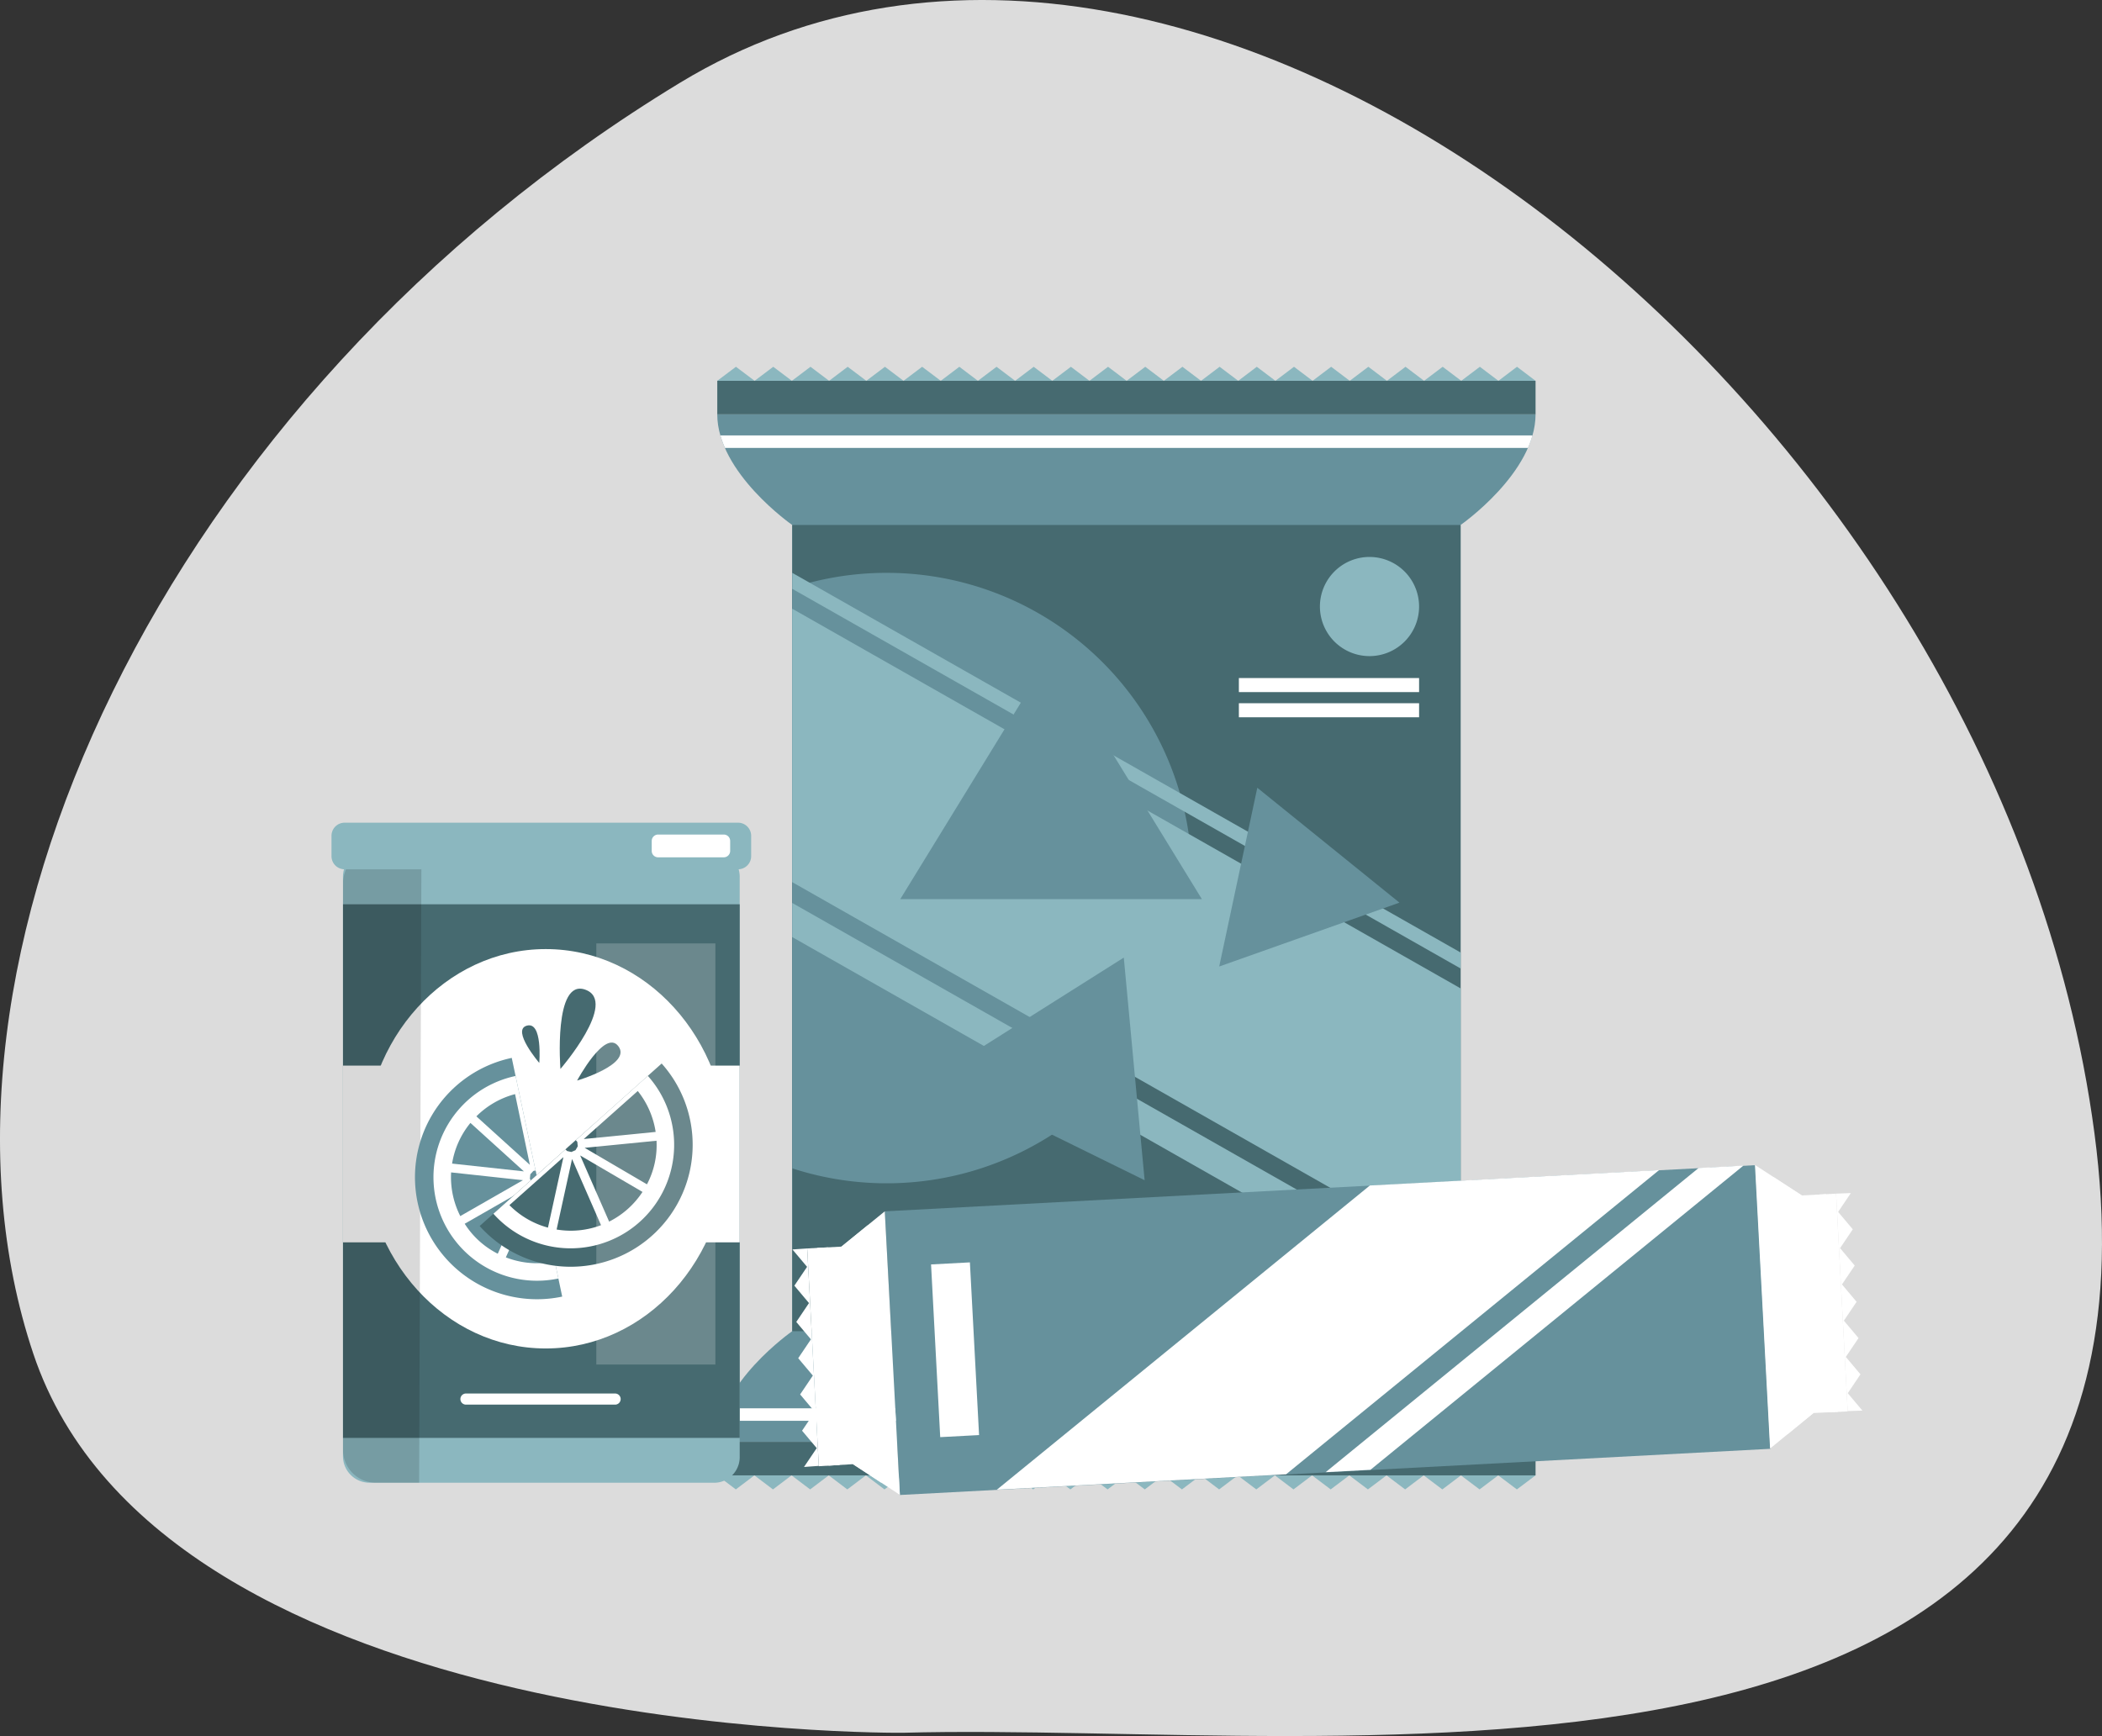 <svg xmlns="http://www.w3.org/2000/svg" xmlns:xlink="http://www.w3.org/1999/xlink" width="209.673" height="173.192" viewBox="0 0 209.673 173.192">
  <rect x="0" y="0" width="209.673" height="173.192" fill="#333333" stroke="none"/>
  <defs>
    <clipPath id="clip-path">
      <rect id="Rectangle_9314" data-name="Rectangle 9314" width="152.711" height="112.543" fill="none"/>
    </clipPath>
    <clipPath id="clip-path-3">
      <rect id="Rectangle_9307" data-name="Rectangle 9307" width="7.827" height="63.163" fill="none"/>
    </clipPath>
    <clipPath id="clip-path-4">
      <rect id="Rectangle_9309" data-name="Rectangle 9309" width="13.046" height="29.46" transform="translate(0 2.697) rotate(-11.933)" fill="none"/>
    </clipPath>
    <clipPath id="clip-path-5">
      <rect id="Rectangle_9310" data-name="Rectangle 9310" width="29.46" height="13.045" transform="translate(0 19.622) rotate(-41.763)" fill="none"/>
    </clipPath>
    <clipPath id="clip-path-7">
      <rect id="Rectangle_9312" data-name="Rectangle 9312" width="11.878" height="42.015" fill="none"/>
    </clipPath>
  </defs>
  <g id="Group_58851" data-name="Group 58851" transform="translate(-581.249 -314.654)">
    <path id="Path_87543" data-name="Path 87543" d="M16249.308,1746.522c44.228-1.209,128.463,12.584,118.857-59.837s-89.162-136.293-141.081-104.778-77.444,88.155-64.516,126.788S16249.308,1746.522,16249.308,1746.522Z" transform="translate(-15578 -1259)" fill="#f7f7f7" opacity="0.86"/>
    <g id="Group_58818" data-name="Group 58818" transform="translate(614.316 351.245)">
      <g id="Group_58294" data-name="Group 58294" clip-path="url(#clip-path)">
        <g id="Group_58284" data-name="Group 58284">
          <g id="Group_58283" data-name="Group 58283" clip-path="url(#clip-path)">
            <path id="Path_86986" data-name="Path 86986" d="M160.148,102.072V21.641h0s7.477-5.2,7.477-11.039H86c0,5.836,7.477,11.039,7.477,11.039h0v80.431S86,107.276,86,113.111h81.623c0-5.835-7.477-11.039-7.477-11.039" transform="translate(-47.521 -5.858)" fill="#66919c"/>
            <path id="Path_86987" data-name="Path 86987" d="M86,247.175l1.852,1.4,1.852-1.4,1.853,1.4,1.854-1.4,1.855,1.4,1.854-1.4,1.853,1.4,1.853-1.4,1.853,1.4,1.855-1.4,1.855,1.4,1.853-1.4,1.854,1.4,1.854-1.4,1.856,1.4,1.854-1.4,1.854,1.4,1.855-1.4,1.855,1.4,1.855-1.4,1.855,1.4,1.856-1.4,1.855,1.4,1.856-1.4,1.852,1.4,1.855-1.4,1.855,1.4,1.852-1.4,1.854,1.4,1.856-1.4,1.854,1.4,1.856-1.4,1.855,1.4,1.857-1.4,1.856,1.4,1.856-1.4,1.858,1.4,1.853-1.4,1.856,1.4,1.858-1.4,1.858,1.4,1.859-1.4,1.862,1.4,1.862-1.4Z" transform="translate(-47.521 -136.577)" fill="#8bb7bf"/>
            <rect id="Rectangle_9297" data-name="Rectangle 9297" width="66.669" height="80.431" transform="translate(45.958 15.783)" fill="#466a70"/>
            <path id="Path_86988" data-name="Path 86988" d="M112.13,45.944a30.41,30.41,0,0,0-9.418,1.492v57.917a30.451,30.451,0,1,0,9.418-59.409" transform="translate(-56.754 -25.386)" fill="#66919c"/>
            <rect id="Rectangle_9298" data-name="Rectangle 9298" width="81.623" height="3.345" transform="translate(38.481 1.398)" fill="#466a70"/>
            <path id="Path_86989" data-name="Path 86989" d="M86.693,15.3a9.8,9.8,0,0,0,.455,1.247h80.1A9.8,9.8,0,0,0,167.7,15.3Z" transform="translate(-47.902 -8.454)" fill="#fff"/>
            <path id="Path_86990" data-name="Path 86990" d="M167.7,233.46a9.8,9.8,0,0,0-.454-1.247h-80.1a9.807,9.807,0,0,0-.455,1.247Z" transform="translate(-47.902 -128.309)" fill="#fff"/>
            <rect id="Rectangle_9299" data-name="Rectangle 9299" width="81.623" height="3.345" transform="translate(38.481 107.253)" fill="#466a70"/>
            <rect id="Rectangle_9300" data-name="Rectangle 9300" width="36.162" height="3.107" transform="translate(61.379 88.387)" fill="#6a703a"/>
            <path id="Path_86991" data-name="Path 86991" d="M167.625,1.4,165.773,0l-1.852,1.4L162.068,0l-1.855,1.4L158.359,0l-1.854,1.4L154.652,0,152.8,1.4,150.946,0l-1.855,1.4L147.236,0l-1.853,1.4L143.529,0l-1.854,1.4L139.82,0l-1.854,1.4L136.111,0l-1.855,1.4L132.4,0l-1.855,1.4L128.692,0l-1.856,1.4L124.982,0l-1.856,1.4L121.275,0l-1.855,1.4L117.565,0l-1.852,1.4L113.859,0,112,1.4,110.149,0l-1.856,1.4L106.437,0,104.58,1.4,102.725,0l-1.856,1.4L99.01,0,97.157,1.4,95.3,0,93.443,1.4,91.585,0,89.726,1.4,87.864,0,86,1.4Z" transform="translate(-47.521 0)" fill="#8bb7bf"/>
            <path id="Path_86992" data-name="Path 86992" d="M169.381,119.1,102.712,81.222V53.943L169.381,91.82Z" transform="translate(-56.754 -29.806)" fill="#8bb7bf"/>
            <path id="Path_86993" data-name="Path 86993" d="M169.381,85.414,102.712,47.537V45.944l66.669,37.877Z" transform="translate(-56.754 -25.386)" fill="#8bb7bf"/>
            <path id="Path_86994" data-name="Path 86994" d="M169.381,160.829l-66.669-37.877v-3.405l66.669,37.877Z" transform="translate(-56.754 -66.056)" fill="#8bb7bf"/>
            <path id="Path_86995" data-name="Path 86995" d="M141.837,63.909,126.794,88.421h30.085Z" transform="translate(-70.06 -35.313)" fill="#66919c"/>
            <path id="Path_86996" data-name="Path 86996" d="M153.335,131.731l-18.859,11.91,20.938,10.3Z" transform="translate(-74.305 -72.788)" fill="#66919c"/>
            <path id="Path_86997" data-name="Path 86997" d="M201.7,93.861l-3.8,17.833,17.978-6.372Z" transform="translate(-109.352 -51.863)" fill="#66919c"/>
            <path id="Path_86998" data-name="Path 86998" d="M230.238,47.349a4.946,4.946,0,1,1-4.947-4.947,4.947,4.947,0,0,1,4.947,4.947" transform="translate(-121.752 -23.429)" fill="#8bb7bf"/>
            <rect id="Rectangle_9301" data-name="Rectangle 9301" width="17.976" height="1.401" transform="translate(90.51 31.054)" fill="#fff"/>
            <rect id="Rectangle_9302" data-name="Rectangle 9302" width="17.976" height="1.401" transform="translate(90.51 33.566)" fill="#fff"/>
            <rect id="Rectangle_9303" data-name="Rectangle 9303" width="86.925" height="28.326" transform="matrix(0.999, -0.053, 0.053, 0.999, 55.19, 84.257)" fill="#66919c"/>
            <path id="Path_86999" data-name="Path 86999" d="M107.206,213.733l-1.158-21.725,3.41-.182,4.328-3.521,1.507,28.286-4.679-3.063Z" transform="translate(-58.597 -104.049)" fill="#fff"/>
            <path id="Path_87000" data-name="Path 87000" d="M105.385,218.271l-1.156-21.692-1.473.1,1.46,1.734-1.268,1.88,1.46,1.735-1.268,1.882,1.46,1.737-1.268,1.881,1.46,1.735-1.268,1.88,1.461,1.736-1.268,1.882,1.461,1.737-1.268,1.881Z" transform="translate(-56.778 -108.62)" fill="#fff"/>
            <path id="Path_87001" data-name="Path 87001" d="M117.665,217.1l-2.84-1.859-1.157-21.7L116.3,191.4Z" transform="translate(-62.808 -105.757)" fill="#fff"/>
            <path id="Path_87002" data-name="Path 87002" d="M109.41,218.109l-1.157-21.719,1.093-.058,1.157,21.712Z" transform="translate(-59.816 -108.483)" fill="#fff"/>
            <path id="Path_87003" data-name="Path 87003" d="M326.582,202.553l-1.158-21.725-3.41.182-4.678-3.04,1.507,28.286,4.328-3.542Z" transform="translate(-175.345 -98.337)" fill="#fff"/>
            <path id="Path_87004" data-name="Path 87004" d="M336.568,205.98l-1.156-21.692,1.475-.056-1.268,1.88,1.461,1.734-1.268,1.881,1.461,1.737L336,193.345l1.46,1.736-1.268,1.881,1.461,1.735-1.268,1.881,1.461,1.737-1.268,1.882,1.461,1.736Z" transform="translate(-185.333 -101.798)" fill="#fff"/>
            <path id="Path_87005" data-name="Path 87005" d="M322.814,206.338l2.627-2.15-1.157-21.7-2.84-1.845Z" transform="translate(-177.615 -99.813)" fill="#fff"/>
            <path id="Path_87006" data-name="Path 87006" d="M333.014,206.194l-1.157-21.719-1.094.059,1.157,21.712Z" transform="translate(-182.764 -101.932)" fill="#fff"/>
            <path id="Path_87007" data-name="Path 87007" d="M148.331,210.994l37.207-30.349,28.849-1.537L177.18,209.457Z" transform="translate(-81.961 -98.967)" fill="#fff"/>
            <path id="Path_87008" data-name="Path 87008" d="M221.62,208.693l37.207-30.349,4.471-.238-37.207,30.349Z" transform="translate(-122.457 -98.413)" fill="#fff"/>
            <rect id="Rectangle_9304" data-name="Rectangle 9304" width="3.879" height="17.246" transform="matrix(0.999, -0.053, 0.053, 0.999, 59.805, 89.554)" fill="#fff"/>
            <path id="Path_87009" data-name="Path 87009" d="M39.58,170.811H5.2a2.649,2.649,0,0,1-2.641-2.641V110.362a2.714,2.714,0,0,1,2.714-2.714H39.42a2.714,2.714,0,0,1,2.714,2.714v57.9a2.554,2.554,0,0,1-2.554,2.554" transform="translate(-1.416 -59.481)" fill="#8bb7bf"/>
            <rect id="Rectangle_9305" data-name="Rectangle 9305" width="39.57" height="53.233" transform="translate(1.147 53.625)" fill="#466a70"/>
            <path id="Path_87010" data-name="Path 87010" d="M43.514,149.754c0,11-8.1,19.922-18.1,19.922s-18.1-8.919-18.1-19.922,8.1-19.922,18.1-19.922,18.1,8.919,18.1,19.922" transform="translate(-4.044 -71.739)" fill="#fff"/>
            <rect id="Rectangle_9306" data-name="Rectangle 9306" width="39.57" height="17.632" transform="translate(1.147 69.718)" fill="#fff"/>
            <g id="Group_58282" data-name="Group 58282" transform="translate(1.147 48.167)" opacity="0.15">
              <g id="Group_58281" data-name="Group 58281">
                <g id="Group_58280" data-name="Group 58280" clip-path="url(#clip-path-3)">
                  <path id="Path_87011" data-name="Path 87011" d="M10.157,170.811l.234-63.163H5.927a3.36,3.36,0,0,0-3.353,3.163l-.01,2.4v54.331a3.282,3.282,0,0,0,3.273,3.273Z" transform="translate(-2.564 -107.648)"/>
                </g>
              </g>
            </g>
            <path id="Path_87012" data-name="Path 87012" d="M40.56,106.289H1.3a1.308,1.308,0,0,1-1.3-1.3v-2.049a1.308,1.308,0,0,1,1.3-1.3H40.56a1.308,1.308,0,0,1,1.3,1.3v2.049a1.308,1.308,0,0,1-1.3,1.3" transform="translate(0 -56.156)" fill="#8bb7bf"/>
            <path id="Path_87013" data-name="Path 87013" d="M78.578,106.569H72.023a.637.637,0,0,1-.635-.635v-1a.637.637,0,0,1,.635-.636h6.554a.637.637,0,0,1,.635.636v1a.637.637,0,0,1-.635.635" transform="translate(-39.446 -57.631)" fill="#fff"/>
            <path id="Path_87014" data-name="Path 87014" d="M44.168,230.032H29.291a.554.554,0,1,1,0-1.109H44.168a.554.554,0,1,1,0,1.109" transform="translate(-15.879 -126.492)" fill="#fff"/>
          </g>
        </g>
        <g id="Group_58286" data-name="Group 58286" transform="translate(4.489 65.509)">
          <g id="Group_58285" data-name="Group 58285" transform="translate(0 0)" clip-path="url(#clip-path-4)">
            <path id="Path_87015" data-name="Path 87015" d="M38.951,156.66a12.17,12.17,0,1,1-17.19.843,12.17,12.17,0,0,1,17.19-.843" transform="translate(-14.77 -150.33)" fill="#66919c"/>
            <path id="Path_87016" data-name="Path 87016" d="M39.991,160.305a10.325,10.325,0,1,1-14.585.715,10.325,10.325,0,0,1,14.585-.715" transform="translate(-17.049 -152.608)" fill="#fff"/>
            <path id="Path_87017" data-name="Path 87017" d="M33.815,180.4l-7.167-.778a8.6,8.6,0,0,0,.915,4.359Z" transform="translate(-19.206 -164.759)" fill="#66919c"/>
            <path id="Path_87018" data-name="Path 87018" d="M29.693,186.653a8.352,8.352,0,0,0,3.3,2.99l2.952-6.57Z" transform="translate(-20.896 -166.667)" fill="#66919c"/>
            <path id="Path_87019" data-name="Path 87019" d="M38.864,190.452a8.6,8.6,0,0,0,4.428.484l-1.476-7.057Z" transform="translate(-25.963 -167.112)" fill="#66919c"/>
            <path id="Path_87020" data-name="Path 87020" d="M54.2,166.644a8.358,8.358,0,0,0-3.3-2.99l-2.952,6.571Z" transform="translate(-30.985 -155.937)" fill="#66919c"/>
            <path id="Path_87021" data-name="Path 87021" d="M48.931,175.63l7.167.777a8.593,8.593,0,0,0-.915-4.359Z" transform="translate(-31.526 -160.575)" fill="#66919c"/>
            <path id="Path_87022" data-name="Path 87022" d="M47.282,162.122a8.6,8.6,0,0,0-4.428-.484l1.475,7.057Z" transform="translate(-28.168 -154.767)" fill="#66919c"/>
            <path id="Path_87023" data-name="Path 87023" d="M37.63,169.224l-1.475-7.055a8.526,8.526,0,0,0-3.861,2.219Z" transform="translate(-22.333 -155.116)" fill="#66919c"/>
            <path id="Path_87024" data-name="Path 87024" d="M48.719,182.015l5.335,4.836a8.526,8.526,0,0,0,1.83-4.059Z" transform="translate(-31.409 -166.082)" fill="#66919c"/>
            <path id="Path_87025" data-name="Path 87025" d="M47.394,183.477l1.475,7.054a8.528,8.528,0,0,0,3.86-2.218Z" transform="translate(-30.676 -166.89)" fill="#66919c"/>
            <path id="Path_87026" data-name="Path 87026" d="M44.268,179.519l-.048.447.223.388.408.183.44-.092.3-.332.048-.447-.222-.388-.408-.183-.44.092Z" transform="translate(-28.923 -164.469)" fill="#66919c"/>
            <path id="Path_87027" data-name="Path 87027" d="M34.046,173.426l-5.335-4.836a8.524,8.524,0,0,0-1.83,4.058Z" transform="translate(-19.342 -158.664)" fill="#66919c"/>
          </g>
        </g>
        <g id="Group_58288" data-name="Group 58288" transform="translate(12.155 68.441)">
          <g id="Group_58287" data-name="Group 58287" transform="translate(0 0)" clip-path="url(#clip-path-5)">
            <path id="Path_87028" data-name="Path 87028" d="M26.394,155.825a12.17,12.17,0,1,1,9.283,14.493,12.17,12.17,0,0,1-9.283-14.493" transform="translate(-26.581 -149.256)" fill="#466a70"/>
            <path id="Path_87029" data-name="Path 87029" d="M30.474,158.5a10.325,10.325,0,1,1,7.876,12.3,10.325,10.325,0,0,1-7.876-12.3" transform="translate(-28.86 -151.534)" fill="#fff"/>
            <path id="Path_87030" data-name="Path 87030" d="M55.435,175.847l2.891,6.6a8.6,8.6,0,0,0,3.327-2.963Z" transform="translate(-42.786 -165.606)" fill="#466a70"/>
            <path id="Path_87031" data-name="Path 87031" d="M62.65,176.912a8.354,8.354,0,0,0,.953-4.349l-7.168.708Z" transform="translate(-43.338 -163.791)" fill="#466a70"/>
            <path id="Path_87032" data-name="Path 87032" d="M63.407,165.558a8.6,8.6,0,0,0-1.783-4.082l-5.388,4.79Z" transform="translate(-43.229 -157.665)" fill="#466a70"/>
            <path id="Path_87033" data-name="Path 87033" d="M35.113,164.641a8.358,8.358,0,0,0-.953,4.349l7.169-.708Z" transform="translate(-31.024 -159.414)" fill="#466a70"/>
            <path id="Path_87034" data-name="Path 87034" d="M43.515,162.921l-2.891-6.6a8.589,8.589,0,0,0-3.326,2.962Z" transform="translate(-32.764 -154.815)" fill="#466a70"/>
            <path id="Path_87035" data-name="Path 87035" d="M34.364,175.449a8.6,8.6,0,0,0,1.783,4.082l5.388-4.79Z" transform="translate(-31.143 -164.995)" fill="#466a70"/>
            <path id="Path_87036" data-name="Path 87036" d="M45.048,176.217l-5.386,4.789a8.529,8.529,0,0,0,3.845,2.245Z" transform="translate(-34.07 -165.81)" fill="#466a70"/>
            <path id="Path_87037" data-name="Path 87037" d="M49.431,161.452l1.541-7.034a8.53,8.53,0,0,0-4.432.432Z" transform="translate(-37.871 -153.7)" fill="#466a70"/>
            <path id="Path_87038" data-name="Path 87038" d="M54.928,162.02l5.386-4.789a8.529,8.529,0,0,0-3.844-2.245Z" transform="translate(-42.505 -154.079)" fill="#466a70"/>
            <path id="Path_87039" data-name="Path 87039" d="M52.51,173.292l.412-.18.226-.386-.044-.445-.3-.336-.437-.1-.412.18-.226.386.044.445.3.336Z" transform="translate(-40.739 -163.397)" fill="#466a70"/>
            <path id="Path_87040" data-name="Path 87040" d="M51.724,176.639l-1.541,7.034a8.527,8.527,0,0,0,4.431-.432Z" transform="translate(-39.884 -166.044)" fill="#466a70"/>
          </g>
        </g>
        <g id="Group_58293" data-name="Group 58293">
          <g id="Group_58292" data-name="Group 58292" clip-path="url(#clip-path)">
            <path id="Path_87041" data-name="Path 87041" d="M50.949,146.668s-.715-9.073,2.486-7.909c3.314,1.2-2.486,7.909-2.486,7.909" transform="translate(-28.114 -76.615)" fill="#466a70"/>
            <path id="Path_87042" data-name="Path 87042" d="M54.751,154.466s2.78-5.181,4.113-3.43c1.38,1.812-4.113,3.43-4.113,3.43" transform="translate(-30.253 -83.256)" fill="#466a70"/>
            <path id="Path_87043" data-name="Path 87043" d="M44.2,150.579s-2.8-3.274-1.247-3.717c1.6-.46,1.247,3.717,1.247,3.717" transform="translate(-23.475 -81.129)" fill="#466a70"/>
            <g id="Group_58291" data-name="Group 58291" transform="translate(26.415 57.527)" opacity="0.2">
              <g id="Group_58290" data-name="Group 58290">
                <g id="Group_58289" data-name="Group 58289" clip-path="url(#clip-path-7)">
                  <rect id="Rectangle_9311" data-name="Rectangle 9311" width="11.878" height="42.015" transform="translate(0)" fill="#fff"/>
                </g>
              </g>
            </g>
          </g>
        </g>
      </g>
    </g>
  </g>
</svg>
